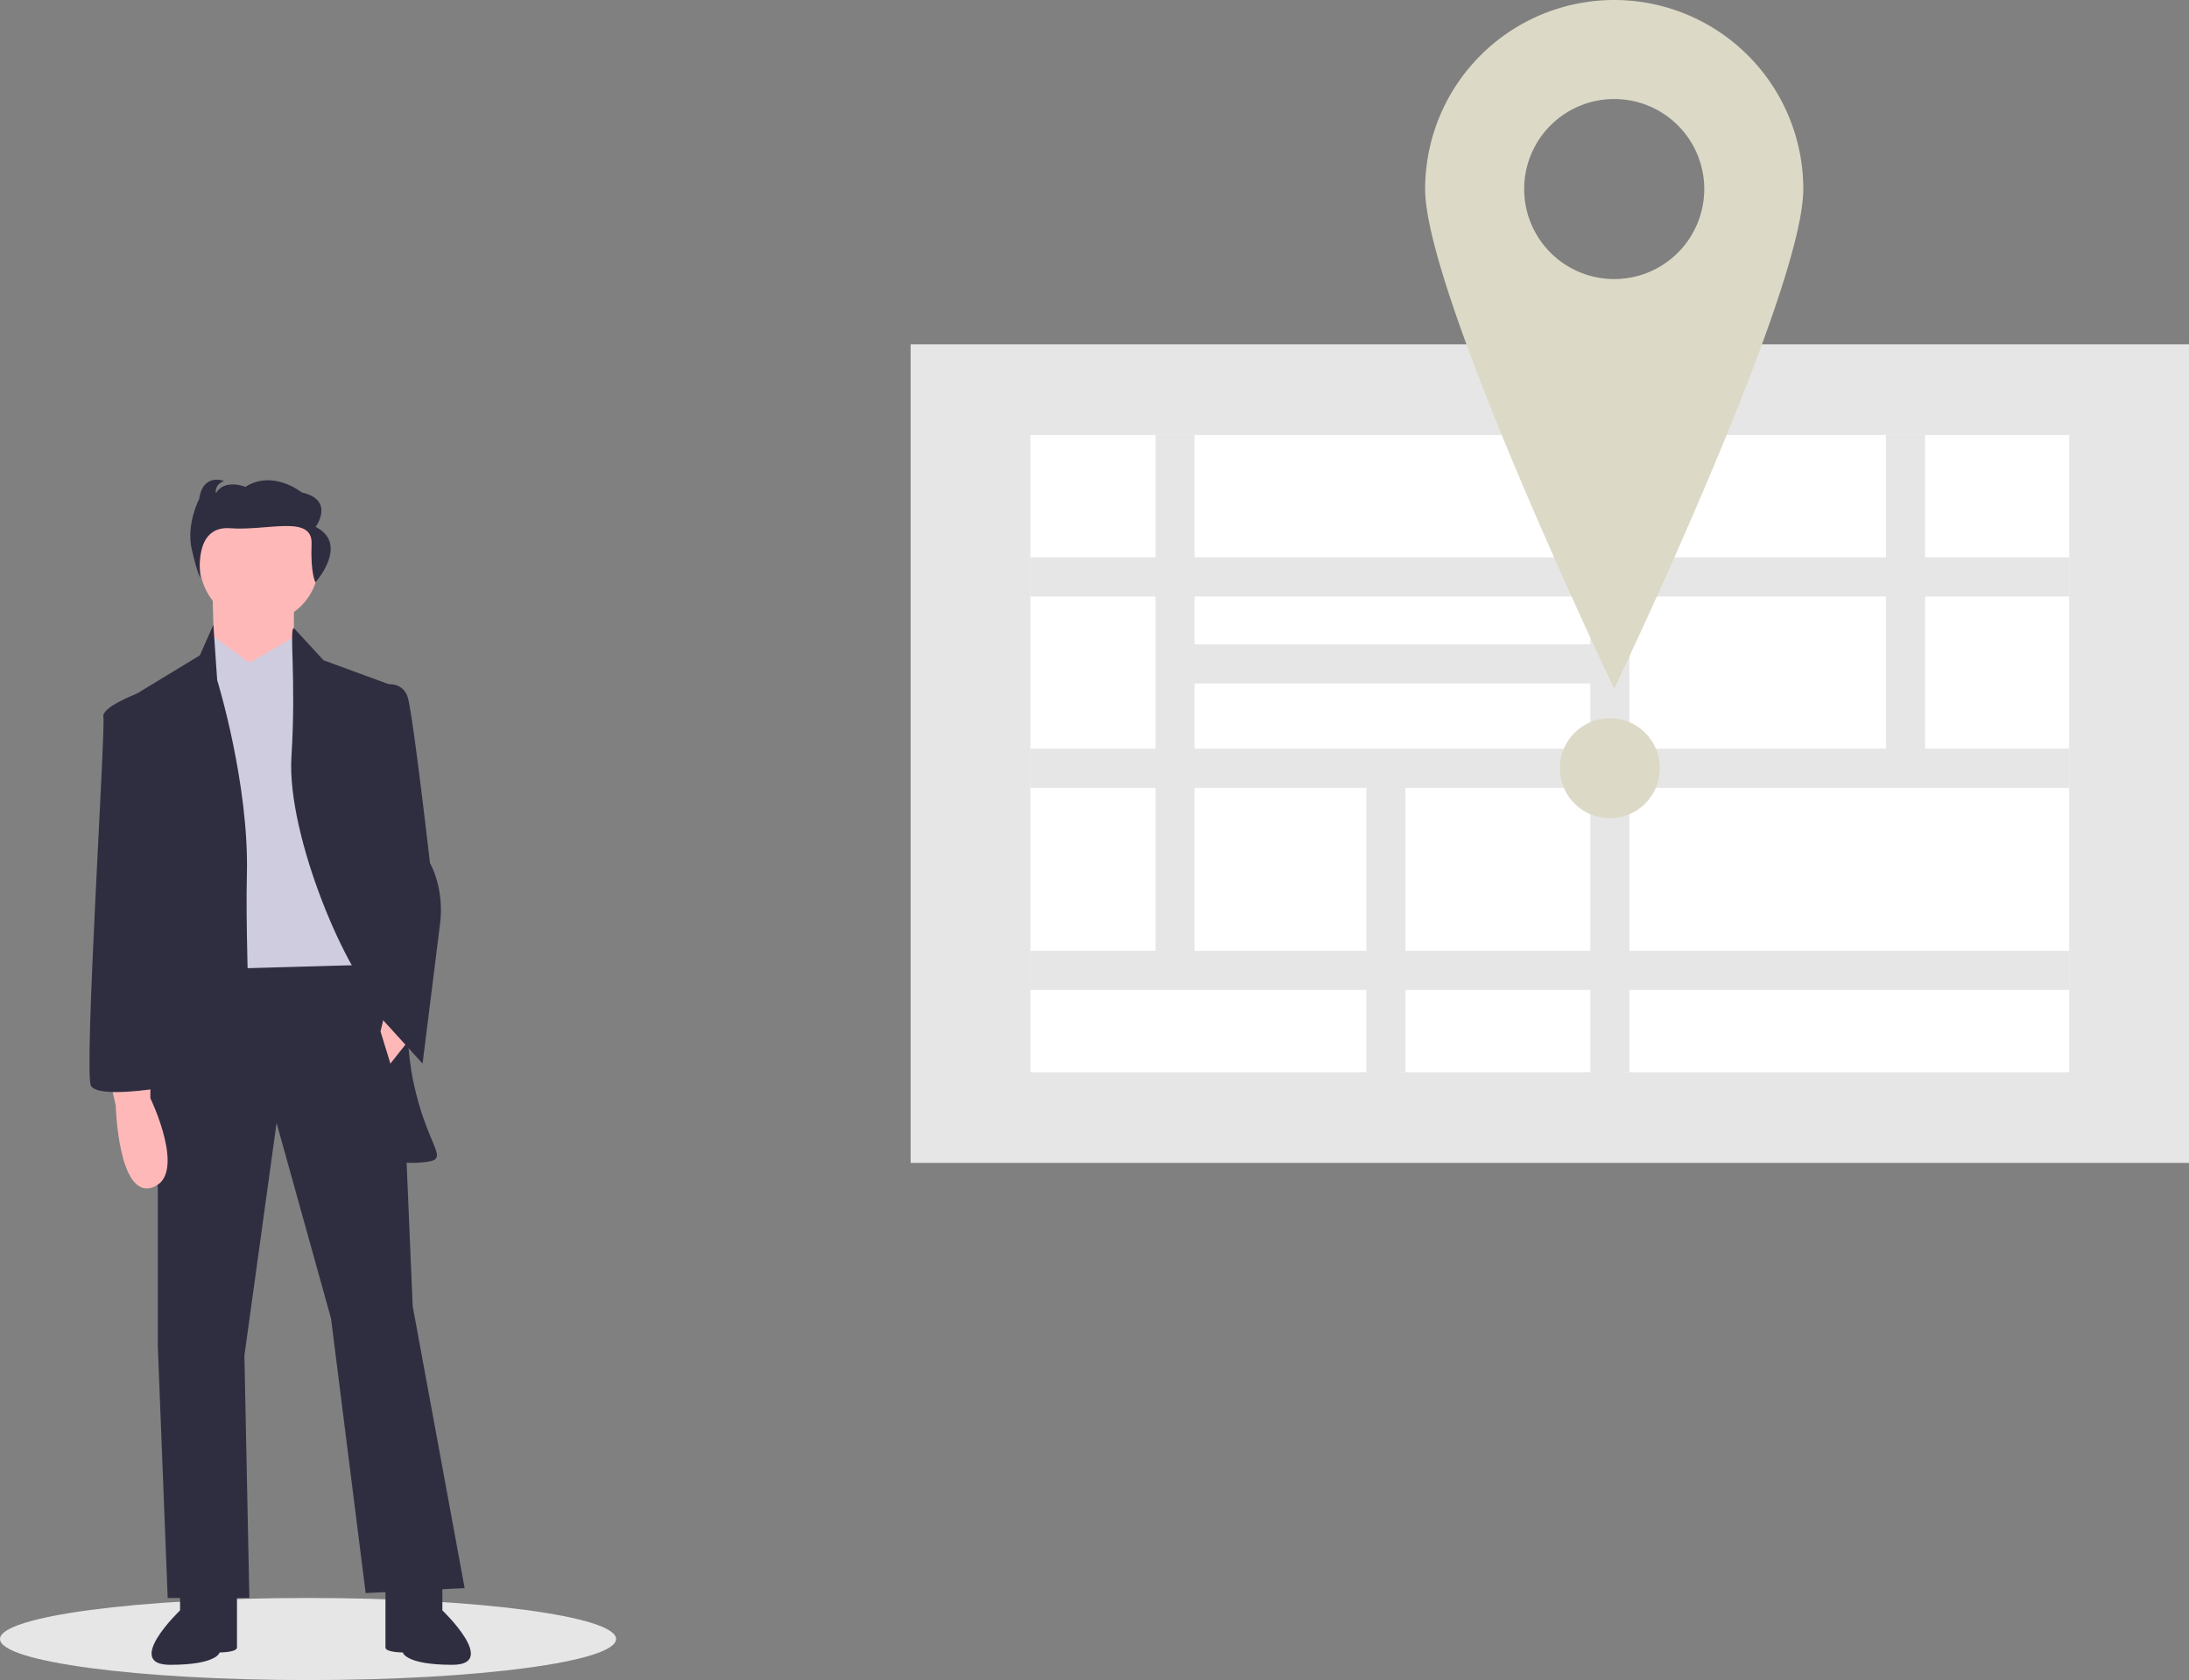 <svg id="baf10ad2-6463-4f51-bd6b-04bf2837b3a8" data-name="Layer 1" xmlns="http://www.w3.org/2000/svg" width="884.596" height="679.043" viewBox="0 0 884.596 679.043"><rect x="0" y="0" width="884.596" height="679.043" fill="#808080" stroke="none"/><title>location_tracking</title><ellipse cx="124.484" cy="662.451" rx="124.484" ry="16.591" fill="#e6e6e6"/><polygon points="63.767 385.875 63.767 543.875 67.767 645.875 100.767 645.875 98.767 547.875 111.767 453.875 133.767 532.875 147.767 643.875 187.767 641.875 166.767 527.875 160.767 385.875 63.767 385.875" fill="#2f2e41"/><path d="M230.469,751.353v10s-23,22-4,22,20-5,20-5,7,0,7-2v-24Z" transform="translate(-157.702 -110.479)" fill="#2f2e41"/><path d="M336.469,751.353v10s23,22,4,22-20-5-20-5-7,0-7-2v-24Z" transform="translate(-157.702 -110.479)" fill="#2f2e41"/><circle cx="104.767" cy="227.875" r="24" fill="#ffb8b8"/><polygon points="85.767 235.875 86.767 271.875 118.767 270.875 118.767 242.875 85.767 235.875" fill="#ffb8b8"/><polygon points="100.767 267.875 85.767 256.875 79.767 391.875 150.767 389.875 133.767 271.875 118.767 257.501 100.767 267.875" fill="#cfcce0"/><path d="M238.469,375.353l5.463-12.338,1.537,22.338s13,42,12,79,5,124-3,125-42,3-42-4-2-193-2-193Z" transform="translate(-157.702 -110.479)" fill="#2f2e41"/><path d="M276.469,364.353l12,13,30,11s0,128,6,158,17,33,3,34-13-4-13-4,10-50-3-60-38-68-36-100S274.469,364.353,276.469,364.353Z" transform="translate(-157.702 -110.479)" fill="#2f2e41"/><path d="M202.469,548.353l2,9s1,38,15,33-1-36-1-36v-6Z" transform="translate(-157.702 -110.479)" fill="#ffb8b8"/><polygon points="169.267 415.375 157.767 429.875 153.767 416.875 157.267 402.375 169.267 415.375" fill="#ffb8b8"/><path d="M305.469,387.353,314.969,387.07a7.144,7.144,0,0,1,7.5,5.283c2,6,9,67,9,67s6,10,4,25l-7,56-20-22,3-50Z" transform="translate(-157.702 -110.479)" fill="#2f2e41"/><path d="M215.469,392.353l-2.655-1.424s-14.345,5.424-13.345,9.424-8,144-5,149,27,1,27,1Z" transform="translate(-157.702 -110.479)" fill="#2f2e41"/><path d="M285.259,323.45s8.006-10.857-5.646-13.955c0,0-11.453-9.339-22.754-2.247,0,0-8.473-3.432-11.927,2.624,0,0-.784-3.397,3.297-4.985,0,0-8.473-3.432-10.046,7.276,0,0-5.338,10.155-2.987,20.345s3.449,11.445,3.449,11.445-3.222-21.114,12-19.973,33.439-5.625,32.965,6.338,1.565,15.544,1.565,15.544S298.988,330.388,285.259,323.45Z" transform="translate(-157.702 -110.479)" fill="#2f2e41"/><rect x="368" y="139.171" width="516.596" height="330.846" fill="#e6e6e6"/><rect x="416.404" y="175.809" width="419.787" height="257.571" fill="#fff"/><rect x="416.404" y="225.274" width="419.787" height="15.815" fill="#e6e6e6"/><rect x="416.404" y="302.591" width="419.787" height="15.815" fill="#e6e6e6"/><rect x="474.84" y="260.418" width="177.478" height="15.815" fill="#e6e6e6"/><rect x="416.404" y="384.301" width="419.787" height="15.815" fill="#e6e6e6"/><rect x="466.933" y="175.809" width="15.815" height="218.157" fill="#e6e6e6"/><rect x="762.143" y="175.809" width="15.815" height="135.568" fill="#e6e6e6"/><rect x="642.653" y="175.809" width="15.815" height="257.571" fill="#e6e6e6"/><rect x="552.157" y="305.227" width="15.815" height="128.153" fill="#e6e6e6"/><circle cx="650.56" cy="310.498" r="20.208" fill="#dcd9c6"/><path d="M810.02,110.479a76.408,76.408,0,0,0-76.407,76.407c0,42.199,76.407,201.934,76.407,201.934s76.407-159.735,76.407-201.934A76.408,76.408,0,0,0,810.02,110.479Zm0,112.792a36.385,36.385,0,1,1,36.385-36.385A36.385,36.385,0,0,1,810.02,223.271Z" transform="translate(-157.702 -110.479)" fill="#dcd9c6"/></svg>